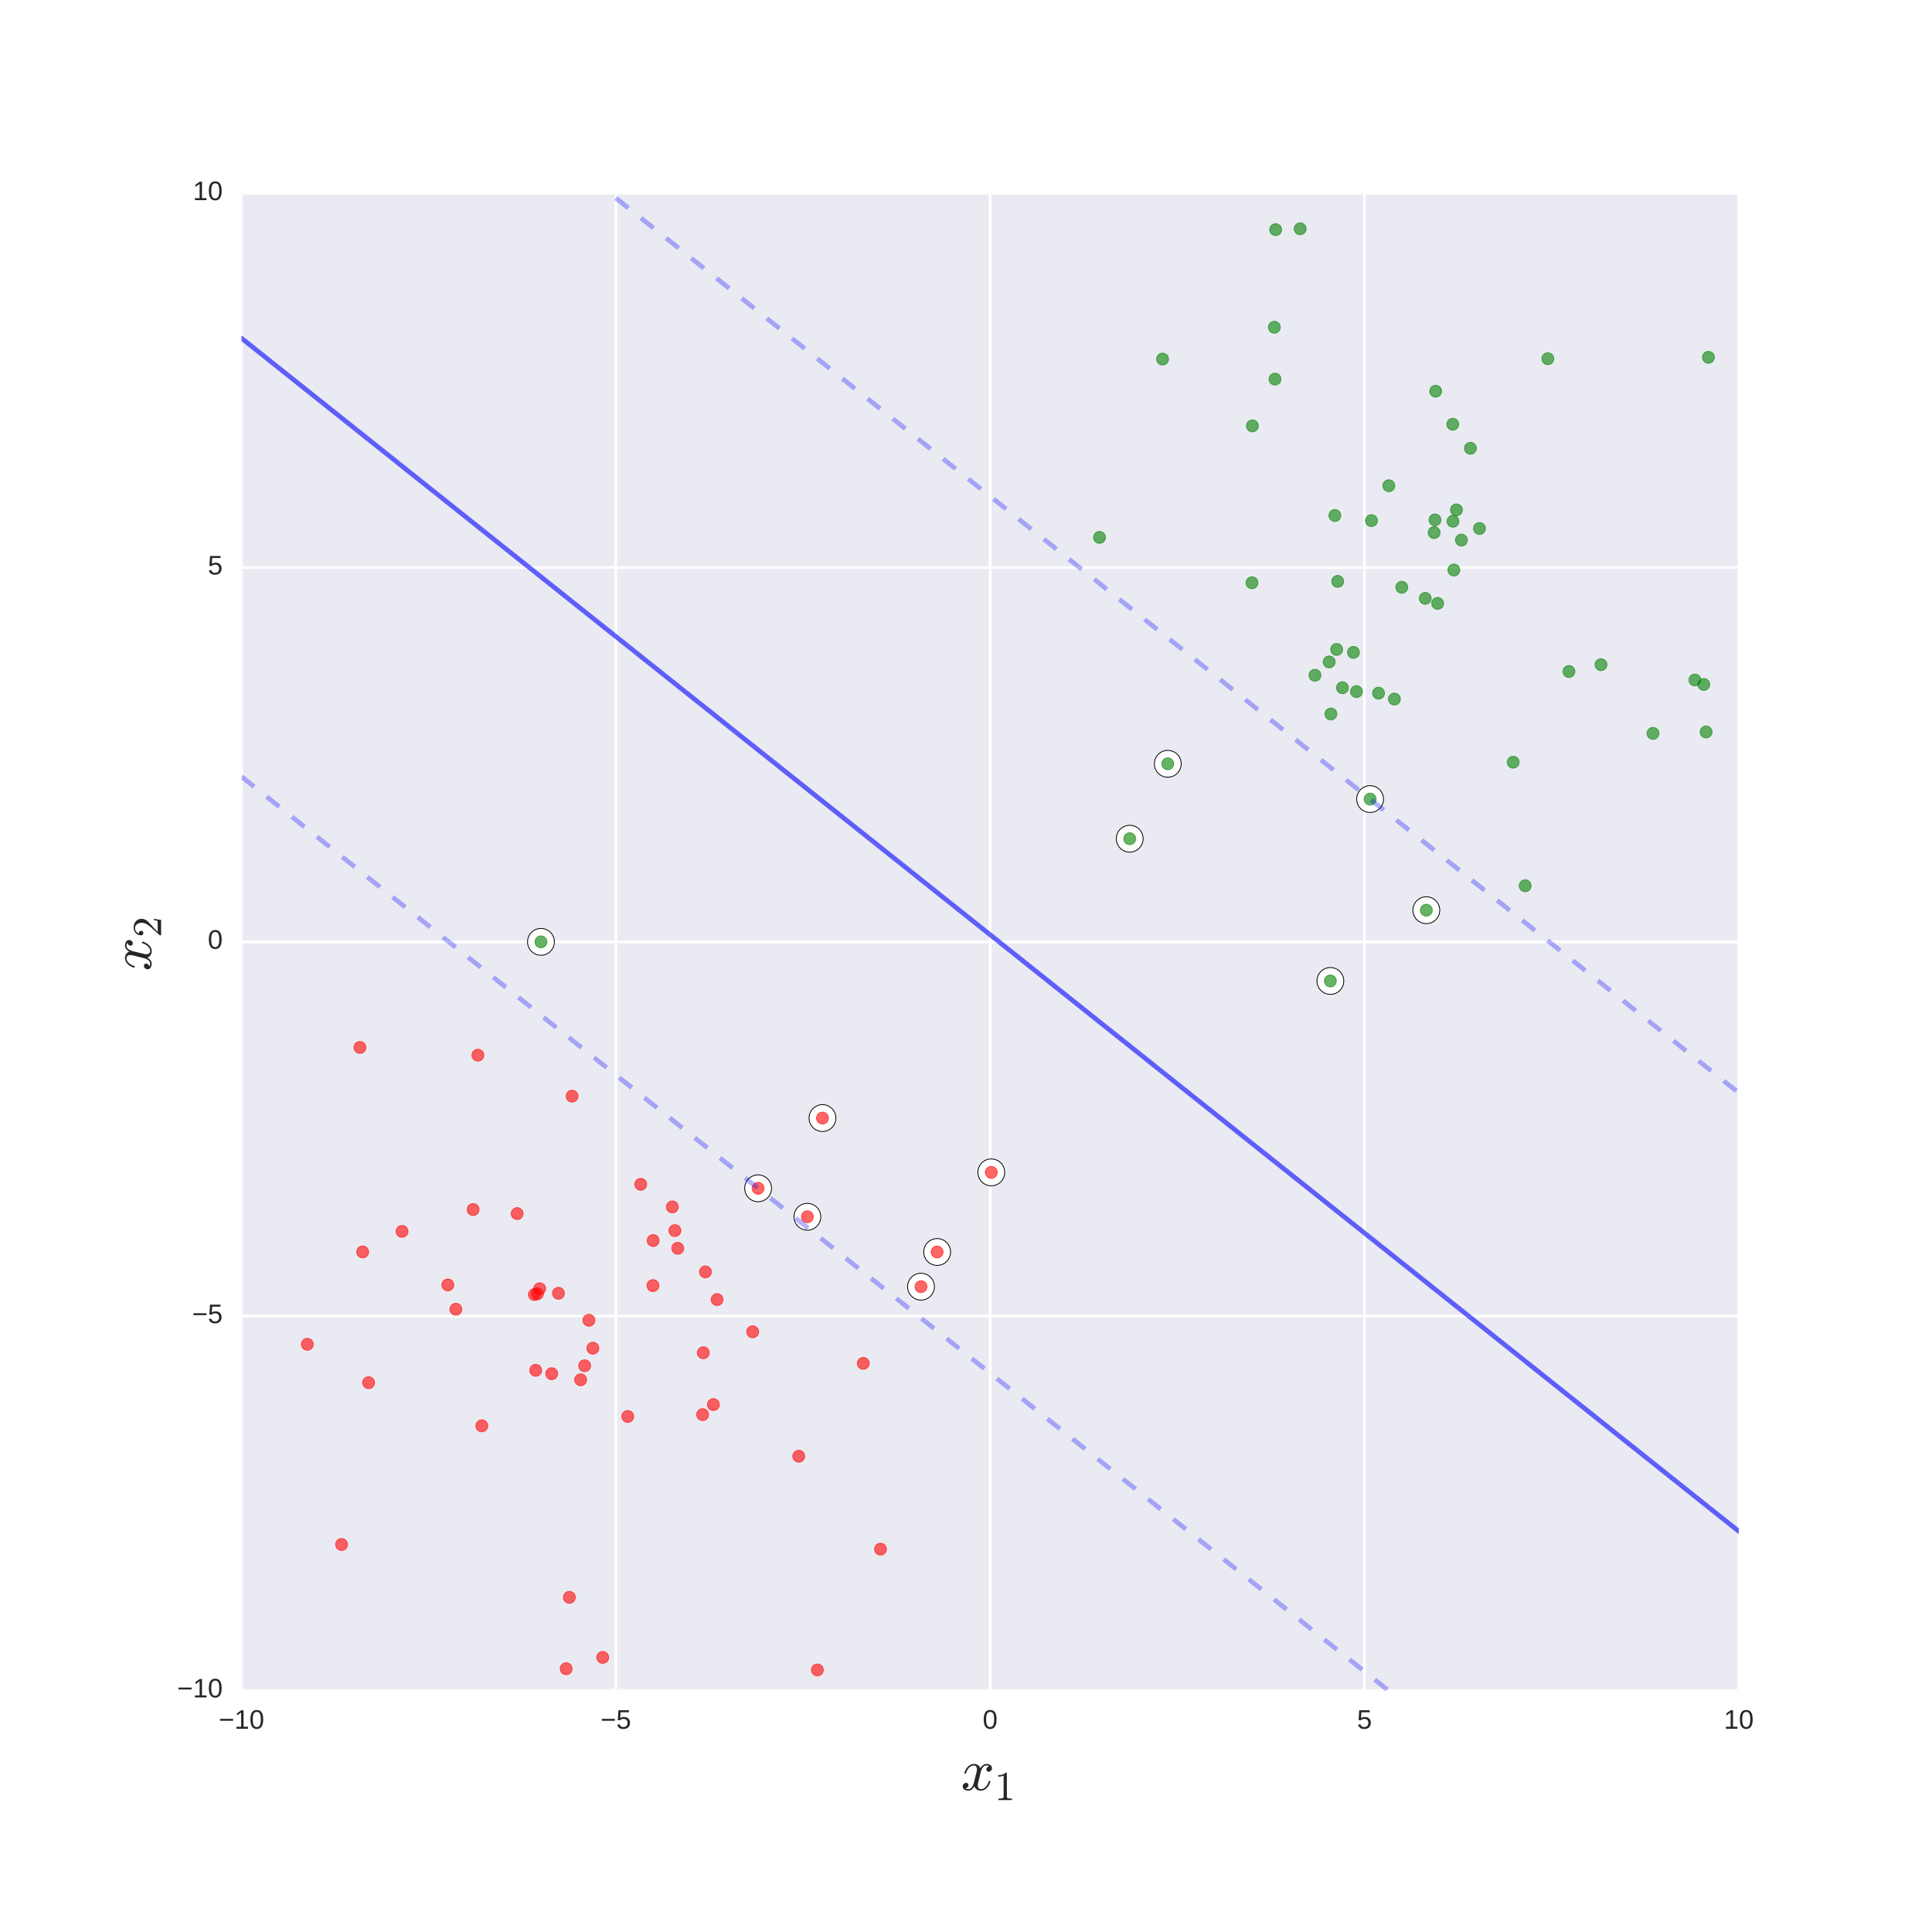 <?xml version="1.0" encoding="utf-8" standalone="no"?>
<!DOCTYPE svg PUBLIC "-//W3C//DTD SVG 1.1//EN"
  "http://www.w3.org/Graphics/SVG/1.1/DTD/svg11.dtd">
<!-- Created with matplotlib (http://matplotlib.org/) -->
<svg height="720pt" version="1.1" viewBox="0 0 720 720" width="720pt" xmlns="http://www.w3.org/2000/svg" xmlns:xlink="http://www.w3.org/1999/xlink">
 <defs>
  <style type="text/css">
*{stroke-linecap:butt;stroke-linejoin:round;stroke-miterlimit:100000;}
  </style>
 </defs>
 <g id="figure_1">
  <g id="patch_1">
   <path d="M 0 720 
L 720 720 
L 720 0 
L 0 0 
z
" style="fill:#ffffff;"/>
  </g>
  <g id="axes_1">
   <g id="patch_2">
    <path d="M 90 630 
L 648 630 
L 648 72 
L 90 72 
z
" style="fill:#eaeaf2;"/>
   </g>
   <g id="matplotlib.axis_1">
    <g id="xtick_1">
     <g id="line2d_1">
      <path clip-path="url(#p22a976f292)" d="M 90 630 
L 90 72 
" style="fill:none;stroke:#ffffff;stroke-linecap:round;"/>
     </g>
     <g id="line2d_2">
      <defs>
       <path d="M 0 0 
L 0 0 
" id="mcd86d69675" style="stroke:#262626;"/>
      </defs>
      <g>
       <use style="fill:#262626;stroke:#262626;" x="90.0" xlink:href="#mcd86d69675" y="630.0"/>
      </g>
     </g>
     <g id="line2d_3">
      <g>
       <use style="fill:#262626;stroke:#262626;" x="90.0" xlink:href="#mcd86d69675" y="72.0"/>
      </g>
     </g>
     <g id="text_1">
      <!-- −10 -->
      <defs>
       <path d="M 4.938 29.688 
L 4.938 36.812 
L 53.516 36.812 
L 53.516 29.688 
z
" id="LiberationSans-2212"/>
       <path d="M 7.625 0 
L 7.625 7.469 
L 25.141 7.469 
L 25.141 60.406 
L 9.625 49.312 
L 9.625 57.625 
L 25.875 68.797 
L 33.984 68.797 
L 33.984 7.469 
L 50.734 7.469 
L 50.734 0 
z
" id="LiberationSans-31"/>
       <path d="M 51.703 34.422 
Q 51.703 24.516 49.828 17.75 
Q 47.953 10.984 44.703 6.812 
Q 41.453 2.641 37.062 0.828 
Q 32.672 -0.984 27.688 -0.984 
Q 22.656 -0.984 18.312 0.828 
Q 13.969 2.641 10.766 6.781 
Q 7.562 10.938 5.734 17.703 
Q 3.906 24.469 3.906 34.422 
Q 3.906 44.828 5.734 51.641 
Q 7.562 58.453 10.781 62.5 
Q 14.016 66.547 18.406 68.188 
Q 22.797 69.828 27.984 69.828 
Q 32.906 69.828 37.219 68.188 
Q 41.547 66.547 44.766 62.5 
Q 48 58.453 49.844 51.641 
Q 51.703 44.828 51.703 34.422 
M 42.781 34.422 
Q 42.781 42.625 41.797 48.062 
Q 40.828 53.516 38.922 56.766 
Q 37.016 60.016 34.25 61.359 
Q 31.5 62.703 27.984 62.703 
Q 24.266 62.703 21.438 61.328 
Q 18.609 59.969 16.672 56.719 
Q 14.75 53.469 13.766 48.016 
Q 12.797 42.578 12.797 34.422 
Q 12.797 26.516 13.797 21.094 
Q 14.797 15.672 16.719 12.375 
Q 18.656 9.078 21.438 7.641 
Q 24.219 6.203 27.781 6.203 
Q 31.25 6.203 34.031 7.641 
Q 36.812 9.078 38.734 12.375 
Q 40.672 15.672 41.719 21.094 
Q 42.781 26.516 42.781 34.422 
" id="LiberationSans-30"/>
      </defs>
      <g style="fill:#262626;" transform="translate(81.519 644.247)scale(0.1 -0.1)">
       <use xlink:href="#LiberationSans-2212"/>
       <use x="58.398" xlink:href="#LiberationSans-31"/>
       <use x="114.014" xlink:href="#LiberationSans-30"/>
      </g>
     </g>
    </g>
    <g id="xtick_2">
     <g id="line2d_4">
      <path clip-path="url(#p22a976f292)" d="M 229.5 630 
L 229.5 72 
" style="fill:none;stroke:#ffffff;stroke-linecap:round;"/>
     </g>
     <g id="line2d_5">
      <g>
       <use style="fill:#262626;stroke:#262626;" x="229.5" xlink:href="#mcd86d69675" y="630.0"/>
      </g>
     </g>
     <g id="line2d_6">
      <g>
       <use style="fill:#262626;stroke:#262626;" x="229.5" xlink:href="#mcd86d69675" y="72.0"/>
      </g>
     </g>
     <g id="text_2">
      <!-- −5 -->
      <defs>
       <path d="M 51.422 22.406 
Q 51.422 17.234 49.859 12.938 
Q 48.297 8.641 45.219 5.531 
Q 42.141 2.438 37.578 0.719 
Q 33.016 -0.984 27 -0.984 
Q 21.578 -0.984 17.547 0.281 
Q 13.531 1.562 10.734 3.781 
Q 7.953 6 6.312 8.984 
Q 4.688 11.969 4 15.375 
L 12.891 16.406 
Q 13.422 14.453 14.391 12.625 
Q 15.375 10.797 17.062 9.344 
Q 18.75 7.906 21.219 7.047 
Q 23.688 6.203 27.203 6.203 
Q 30.609 6.203 33.391 7.25 
Q 36.188 8.297 38.156 10.344 
Q 40.141 12.406 41.203 15.375 
Q 42.281 18.359 42.281 22.219 
Q 42.281 25.391 41.25 28.047 
Q 40.234 30.719 38.328 32.641 
Q 36.422 34.578 33.656 35.641 
Q 30.906 36.719 27.391 36.719 
Q 25.203 36.719 23.344 36.328 
Q 21.484 35.938 19.891 35.25 
Q 18.312 34.578 17.016 33.672 
Q 15.719 32.766 14.594 31.781 
L 6 31.781 
L 8.297 68.797 
L 47.406 68.797 
L 47.406 61.328 
L 16.312 61.328 
L 14.984 39.5 
Q 17.328 41.312 20.844 42.594 
Q 24.359 43.891 29.203 43.891 
Q 34.328 43.891 38.422 42.328 
Q 42.531 40.766 45.406 37.906 
Q 48.297 35.062 49.859 31.109 
Q 51.422 27.156 51.422 22.406 
" id="LiberationSans-35"/>
      </defs>
      <g style="fill:#262626;" transform="translate(223.799 644.247)scale(0.1 -0.1)">
       <use xlink:href="#LiberationSans-2212"/>
       <use x="58.398" xlink:href="#LiberationSans-35"/>
      </g>
     </g>
    </g>
    <g id="xtick_3">
     <g id="line2d_7">
      <path clip-path="url(#p22a976f292)" d="M 369 630 
L 369 72 
" style="fill:none;stroke:#ffffff;stroke-linecap:round;"/>
     </g>
     <g id="line2d_8">
      <g>
       <use style="fill:#262626;stroke:#262626;" x="369.0" xlink:href="#mcd86d69675" y="630.0"/>
      </g>
     </g>
     <g id="line2d_9">
      <g>
       <use style="fill:#262626;stroke:#262626;" x="369.0" xlink:href="#mcd86d69675" y="72.0"/>
      </g>
     </g>
     <g id="text_3">
      <!-- 0 -->
      <g style="fill:#262626;" transform="translate(366.22 644.247)scale(0.1 -0.1)">
       <use xlink:href="#LiberationSans-30"/>
      </g>
     </g>
    </g>
    <g id="xtick_4">
     <g id="line2d_10">
      <path clip-path="url(#p22a976f292)" d="M 508.5 630 
L 508.5 72 
" style="fill:none;stroke:#ffffff;stroke-linecap:round;"/>
     </g>
     <g id="line2d_11">
      <g>
       <use style="fill:#262626;stroke:#262626;" x="508.5" xlink:href="#mcd86d69675" y="630.0"/>
      </g>
     </g>
     <g id="line2d_12">
      <g>
       <use style="fill:#262626;stroke:#262626;" x="508.5" xlink:href="#mcd86d69675" y="72.0"/>
      </g>
     </g>
     <g id="text_4">
      <!-- 5 -->
      <g style="fill:#262626;" transform="translate(505.72 644.247)scale(0.1 -0.1)">
       <use xlink:href="#LiberationSans-35"/>
      </g>
     </g>
    </g>
    <g id="xtick_5">
     <g id="line2d_13">
      <path clip-path="url(#p22a976f292)" d="M 648 630 
L 648 72 
" style="fill:none;stroke:#ffffff;stroke-linecap:round;"/>
     </g>
     <g id="line2d_14">
      <g>
       <use style="fill:#262626;stroke:#262626;" x="648.0" xlink:href="#mcd86d69675" y="630.0"/>
      </g>
     </g>
     <g id="line2d_15">
      <g>
       <use style="fill:#262626;stroke:#262626;" x="648.0" xlink:href="#mcd86d69675" y="72.0"/>
      </g>
     </g>
     <g id="text_5">
      <!-- 10 -->
      <g style="fill:#262626;" transform="translate(642.439 644.247)scale(0.1 -0.1)">
       <use xlink:href="#LiberationSans-31"/>
       <use x="55.615" xlink:href="#LiberationSans-30"/>
      </g>
     </g>
    </g>
    <g id="text_6">
     <!-- $x_1$ -->
     <defs>
      <path d="M 7.812 2.875 
Q 9.578 1.516 12.797 1.516 
Q 15.922 1.516 18.312 4.516 
Q 20.703 7.516 21.578 11.078 
L 26.125 28.812 
Q 27.203 33.641 27.203 35.406 
Q 27.203 37.891 25.812 39.75 
Q 24.422 41.609 21.922 41.609 
Q 18.75 41.609 15.969 39.625 
Q 13.188 37.641 11.281 34.594 
Q 9.375 31.547 8.594 28.422 
Q 8.406 27.781 7.812 27.781 
L 6.594 27.781 
Q 5.812 27.781 5.812 28.719 
L 5.812 29 
Q 6.781 32.719 9.125 36.25 
Q 11.469 39.797 14.859 41.984 
Q 18.266 44.188 22.125 44.188 
Q 25.781 44.188 28.734 42.234 
Q 31.688 40.281 32.906 36.922 
Q 34.625 39.984 37.281 42.078 
Q 39.938 44.188 43.109 44.188 
Q 45.266 44.188 47.5 43.422 
Q 49.75 42.672 51.172 41.109 
Q 52.594 39.547 52.594 37.203 
Q 52.594 34.672 50.953 32.828 
Q 49.312 31 46.781 31 
Q 45.172 31 44.094 32.031 
Q 43.016 33.062 43.016 34.625 
Q 43.016 36.719 44.453 38.297 
Q 45.906 39.891 47.906 40.188 
Q 46.094 41.609 42.922 41.609 
Q 39.703 41.609 37.328 38.625 
Q 34.969 35.641 33.984 31.984 
L 29.594 14.312 
Q 28.516 10.297 28.516 7.719 
Q 28.516 5.172 29.953 3.344 
Q 31.391 1.516 33.797 1.516 
Q 38.484 1.516 42.156 5.641 
Q 45.844 9.766 47.016 14.703 
Q 47.219 15.281 47.797 15.281 
L 49.031 15.281 
Q 49.422 15.281 49.656 15.016 
Q 49.906 14.75 49.906 14.406 
Q 49.906 14.312 49.812 14.109 
Q 48.391 8.156 43.844 3.516 
Q 39.312 -1.125 33.594 -1.125 
Q 29.938 -1.125 26.984 0.844 
Q 24.031 2.828 22.797 6.203 
Q 21.234 3.266 18.469 1.062 
Q 15.719 -1.125 12.594 -1.125 
Q 10.453 -1.125 8.172 -0.359 
Q 5.906 0.391 4.484 1.953 
Q 3.078 3.516 3.078 5.906 
Q 3.078 8.25 4.703 10.172 
Q 6.344 12.109 8.797 12.109 
Q 10.453 12.109 11.578 11.109 
Q 12.703 10.109 12.703 8.5 
Q 12.703 6.391 11.297 4.828 
Q 9.906 3.266 7.812 2.875 
" id="Cmmi10-78"/>
      <path d="M 9.281 0 
L 9.281 3.516 
Q 21.781 3.516 21.781 6.688 
L 21.781 59.188 
Q 16.609 56.688 8.688 56.688 
L 8.688 60.203 
Q 20.953 60.203 27.203 66.609 
L 28.609 66.609 
Q 28.953 66.609 29.266 66.328 
Q 29.594 66.062 29.594 65.719 
L 29.594 6.688 
Q 29.594 3.516 42.094 3.516 
L 42.094 0 
z
" id="Cmr10-31"/>
     </defs>
     <g style="fill:#262626;" transform="translate(358.11 667.265)scale(0.22 -0.22)">
      <use transform="translate(0.0 0.812)" xlink:href="#Cmmi10-78"/>
      <use transform="translate(57.08 -16.194)scale(0.7)" xlink:href="#Cmr10-31"/>
     </g>
    </g>
   </g>
   <g id="matplotlib.axis_2">
    <g id="ytick_1">
     <g id="line2d_16">
      <path clip-path="url(#p22a976f292)" d="M 90 630 
L 648 630 
" style="fill:none;stroke:#ffffff;stroke-linecap:round;"/>
     </g>
     <g id="line2d_17">
      <g>
       <use style="fill:#262626;stroke:#262626;" x="90.0" xlink:href="#mcd86d69675" y="630.0"/>
      </g>
     </g>
     <g id="line2d_18">
      <g>
       <use style="fill:#262626;stroke:#262626;" x="648.0" xlink:href="#mcd86d69675" y="630.0"/>
      </g>
     </g>
     <g id="text_7">
      <!-- −10 -->
      <g style="fill:#262626;" transform="translate(66.037 632.586)scale(0.1 -0.1)">
       <use xlink:href="#LiberationSans-2212"/>
       <use x="58.398" xlink:href="#LiberationSans-31"/>
       <use x="114.014" xlink:href="#LiberationSans-30"/>
      </g>
     </g>
    </g>
    <g id="ytick_2">
     <g id="line2d_19">
      <path clip-path="url(#p22a976f292)" d="M 90 490.5 
L 648 490.5 
" style="fill:none;stroke:#ffffff;stroke-linecap:round;"/>
     </g>
     <g id="line2d_20">
      <g>
       <use style="fill:#262626;stroke:#262626;" x="90.0" xlink:href="#mcd86d69675" y="490.5"/>
      </g>
     </g>
     <g id="line2d_21">
      <g>
       <use style="fill:#262626;stroke:#262626;" x="648.0" xlink:href="#mcd86d69675" y="490.5"/>
      </g>
     </g>
     <g id="text_8">
      <!-- −5 -->
      <g style="fill:#262626;" transform="translate(71.598 493.086)scale(0.1 -0.1)">
       <use xlink:href="#LiberationSans-2212"/>
       <use x="58.398" xlink:href="#LiberationSans-35"/>
      </g>
     </g>
    </g>
    <g id="ytick_3">
     <g id="line2d_22">
      <path clip-path="url(#p22a976f292)" d="M 90 351 
L 648 351 
" style="fill:none;stroke:#ffffff;stroke-linecap:round;"/>
     </g>
     <g id="line2d_23">
      <g>
       <use style="fill:#262626;stroke:#262626;" x="90.0" xlink:href="#mcd86d69675" y="351.0"/>
      </g>
     </g>
     <g id="line2d_24">
      <g>
       <use style="fill:#262626;stroke:#262626;" x="648.0" xlink:href="#mcd86d69675" y="351.0"/>
      </g>
     </g>
     <g id="text_9">
      <!-- 0 -->
      <g style="fill:#262626;" transform="translate(77.439 353.586)scale(0.1 -0.1)">
       <use xlink:href="#LiberationSans-30"/>
      </g>
     </g>
    </g>
    <g id="ytick_4">
     <g id="line2d_25">
      <path clip-path="url(#p22a976f292)" d="M 90 211.5 
L 648 211.5 
" style="fill:none;stroke:#ffffff;stroke-linecap:round;"/>
     </g>
     <g id="line2d_26">
      <g>
       <use style="fill:#262626;stroke:#262626;" x="90.0" xlink:href="#mcd86d69675" y="211.5"/>
      </g>
     </g>
     <g id="line2d_27">
      <g>
       <use style="fill:#262626;stroke:#262626;" x="648.0" xlink:href="#mcd86d69675" y="211.5"/>
      </g>
     </g>
     <g id="text_10">
      <!-- 5 -->
      <g style="fill:#262626;" transform="translate(77.439 214.086)scale(0.1 -0.1)">
       <use xlink:href="#LiberationSans-35"/>
      </g>
     </g>
    </g>
    <g id="ytick_5">
     <g id="line2d_28">
      <path clip-path="url(#p22a976f292)" d="M 90 72 
L 648 72 
" style="fill:none;stroke:#ffffff;stroke-linecap:round;"/>
     </g>
     <g id="line2d_29">
      <g>
       <use style="fill:#262626;stroke:#262626;" x="90.0" xlink:href="#mcd86d69675" y="72.0"/>
      </g>
     </g>
     <g id="line2d_30">
      <g>
       <use style="fill:#262626;stroke:#262626;" x="648.0" xlink:href="#mcd86d69675" y="72.0"/>
      </g>
     </g>
     <g id="text_11">
      <!-- 10 -->
      <g style="fill:#262626;" transform="translate(71.878 74.586)scale(0.1 -0.1)">
       <use xlink:href="#LiberationSans-31"/>
       <use x="55.615" xlink:href="#LiberationSans-30"/>
      </g>
     </g>
    </g>
    <g id="text_12">
     <!-- $x_2$ -->
     <defs>
      <path d="M 4.984 0 
L 4.984 2.688 
Q 4.984 2.938 5.172 3.219 
L 20.703 20.406 
Q 24.219 24.219 26.406 26.797 
Q 28.609 29.391 30.75 32.766 
Q 32.906 36.141 34.156 39.625 
Q 35.406 43.109 35.406 47.016 
Q 35.406 51.125 33.891 54.859 
Q 32.375 58.594 29.375 60.844 
Q 26.375 63.094 22.125 63.094 
Q 17.781 63.094 14.312 60.469 
Q 10.844 57.859 9.422 53.719 
Q 9.812 53.812 10.5 53.812 
Q 12.75 53.812 14.328 52.297 
Q 15.922 50.781 15.922 48.391 
Q 15.922 46.094 14.328 44.5 
Q 12.75 42.922 10.5 42.922 
Q 8.156 42.922 6.562 44.547 
Q 4.984 46.188 4.984 48.391 
Q 4.984 52.156 6.391 55.438 
Q 7.812 58.734 10.469 61.297 
Q 13.141 63.875 16.484 65.234 
Q 19.828 66.609 23.578 66.609 
Q 29.297 66.609 34.219 64.188 
Q 39.156 61.766 42.031 57.344 
Q 44.922 52.938 44.922 47.016 
Q 44.922 42.672 43.016 38.766 
Q 41.109 34.859 38.125 31.656 
Q 35.156 28.469 30.516 24.406 
Q 25.875 20.359 24.422 19 
L 13.094 8.109 
L 22.703 8.109 
Q 29.781 8.109 34.547 8.219 
Q 39.312 8.344 39.594 8.594 
Q 40.766 9.859 42 17.828 
L 44.922 17.828 
L 42.094 0 
z
" id="Cmr10-32"/>
     </defs>
     <g style="fill:#262626;" transform="translate(56.472 361.89)rotate(-90.0)scale(0.22 -0.22)">
      <use transform="translate(0.0 0.812)" xlink:href="#Cmmi10-78"/>
      <use transform="translate(57.08 -16.194)scale(0.7)" xlink:href="#Cmr10-32"/>
     </g>
    </g>
   </g>
   <g id="PathCollection_1">
    <defs>
     <path d="M 0 5 
C 1.326 5 2.598 4.473 3.536 3.536 
C 4.473 2.598 5 1.326 5 0 
C 5 -1.326 4.473 -2.598 3.536 -3.536 
C 2.598 -4.473 1.326 -5 0 -5 
C -1.326 -5 -2.598 -4.473 -3.536 -3.536 
C -4.473 -2.598 -5 -1.326 -5 0 
C -5 1.326 -4.473 2.598 -3.536 3.536 
C -2.598 4.473 -1.326 5 0 5 
z
" id="m2cacc5b3b2" style="stroke:#000000;stroke-width:0.3;"/>
    </defs>
    <g clip-path="url(#p22a976f292)">
     <use style="fill:#ffffff;stroke:#000000;stroke-width:0.3;" x="282.524" xlink:href="#m2cacc5b3b2" y="442.848"/>
     <use style="fill:#ffffff;stroke:#000000;stroke-width:0.3;" x="343.226" xlink:href="#m2cacc5b3b2" y="479.508"/>
     <use style="fill:#ffffff;stroke:#000000;stroke-width:0.3;" x="306.512" xlink:href="#m2cacc5b3b2" y="416.675"/>
     <use style="fill:#ffffff;stroke:#000000;stroke-width:0.3;" x="369.428" xlink:href="#m2cacc5b3b2" y="436.907"/>
     <use style="fill:#ffffff;stroke:#000000;stroke-width:0.3;" x="300.881" xlink:href="#m2cacc5b3b2" y="453.453"/>
     <use style="fill:#ffffff;stroke:#000000;stroke-width:0.3;" x="349.255" xlink:href="#m2cacc5b3b2" y="466.579"/>
     <use style="fill:#ffffff;stroke:#000000;stroke-width:0.3;" x="201.6" xlink:href="#m2cacc5b3b2" y="351.0"/>
     <use style="fill:#ffffff;stroke:#000000;stroke-width:0.3;" x="421.015" xlink:href="#m2cacc5b3b2" y="312.562"/>
     <use style="fill:#ffffff;stroke:#000000;stroke-width:0.3;" x="510.594" xlink:href="#m2cacc5b3b2" y="297.795"/>
     <use style="fill:#ffffff;stroke:#000000;stroke-width:0.3;" x="495.788" xlink:href="#m2cacc5b3b2" y="365.569"/>
     <use style="fill:#ffffff;stroke:#000000;stroke-width:0.3;" x="531.549" xlink:href="#m2cacc5b3b2" y="339.206"/>
     <use style="fill:#ffffff;stroke:#000000;stroke-width:0.3;" x="435.198" xlink:href="#m2cacc5b3b2" y="284.647"/>
    </g>
   </g>
   <g id="PathCollection_2">
    <defs>
     <path d="M 0 2.236 
C 0.593 2.236 1.162 2 1.581 1.581 
C 2 1.162 2.236 0.593 2.236 0 
C 2.236 -0.593 2 -1.162 1.581 -1.581 
C 1.162 -2 0.593 -2.236 0 -2.236 
C -0.593 -2.236 -1.162 -2 -1.581 -1.581 
C -2 -1.162 -2.236 -0.593 -2.236 0 
C -2.236 0.593 -2 1.162 -1.581 1.581 
C -1.162 2 -0.593 2.236 0 2.236 
z
" id="ma33b35c533" style="stroke:#008000;stroke-opacity:0.6;stroke-width:0.3;"/>
    </defs>
    <g clip-path="url(#p22a976f292)">
     <use style="fill:#008000;fill-opacity:0.6;stroke:#008000;stroke-opacity:0.6;stroke-width:0.3;" x="201.6" xlink:href="#ma33b35c533" y="351.0"/>
     <use style="fill:#008000;fill-opacity:0.6;stroke:#008000;stroke-opacity:0.6;stroke-width:0.3;" x="466.735" xlink:href="#ma33b35c533" y="158.712"/>
     <use style="fill:#008000;fill-opacity:0.6;stroke:#008000;stroke-opacity:0.6;stroke-width:0.3;" x="421.015" xlink:href="#ma33b35c533" y="312.562"/>
     <use style="fill:#008000;fill-opacity:0.6;stroke:#008000;stroke-opacity:0.6;stroke-width:0.3;" x="596.642" xlink:href="#ma33b35c533" y="247.714"/>
     <use style="fill:#008000;fill-opacity:0.6;stroke:#008000;stroke-opacity:0.6;stroke-width:0.3;" x="517.578" xlink:href="#ma33b35c533" y="181.023"/>
     <use style="fill:#008000;fill-opacity:0.6;stroke:#008000;stroke-opacity:0.6;stroke-width:0.3;" x="544.612" xlink:href="#ma33b35c533" y="201.268"/>
     <use style="fill:#008000;fill-opacity:0.6;stroke:#008000;stroke-opacity:0.6;stroke-width:0.3;" x="535.034" xlink:href="#ma33b35c533" y="145.793"/>
     <use style="fill:#008000;fill-opacity:0.6;stroke:#008000;stroke-opacity:0.6;stroke-width:0.3;" x="584.698" xlink:href="#ma33b35c533" y="250.254"/>
     <use style="fill:#008000;fill-opacity:0.6;stroke:#008000;stroke-opacity:0.6;stroke-width:0.3;" x="466.561" xlink:href="#ma33b35c533" y="217.181"/>
     <use style="fill:#008000;fill-opacity:0.6;stroke:#008000;stroke-opacity:0.6;stroke-width:0.3;" x="542.768" xlink:href="#ma33b35c533" y="190.013"/>
     <use style="fill:#008000;fill-opacity:0.6;stroke:#008000;stroke-opacity:0.6;stroke-width:0.3;" x="531.153" xlink:href="#ma33b35c533" y="222.997"/>
     <use style="fill:#008000;fill-opacity:0.6;stroke:#008000;stroke-opacity:0.6;stroke-width:0.3;" x="498.515" xlink:href="#ma33b35c533" y="216.663"/>
     <use style="fill:#008000;fill-opacity:0.6;stroke:#008000;stroke-opacity:0.6;stroke-width:0.3;" x="534.775" xlink:href="#ma33b35c533" y="193.748"/>
     <use style="fill:#008000;fill-opacity:0.6;stroke:#008000;stroke-opacity:0.6;stroke-width:0.3;" x="475.158" xlink:href="#ma33b35c533" y="141.292"/>
     <use style="fill:#008000;fill-opacity:0.6;stroke:#008000;stroke-opacity:0.6;stroke-width:0.3;" x="510.594" xlink:href="#ma33b35c533" y="297.795"/>
     <use style="fill:#008000;fill-opacity:0.6;stroke:#008000;stroke-opacity:0.6;stroke-width:0.3;" x="541.815" xlink:href="#ma33b35c533" y="212.434"/>
     <use style="fill:#008000;fill-opacity:0.6;stroke:#008000;stroke-opacity:0.6;stroke-width:0.3;" x="547.979" xlink:href="#ma33b35c533" y="167.072"/>
     <use style="fill:#008000;fill-opacity:0.6;stroke:#008000;stroke-opacity:0.6;stroke-width:0.3;" x="497.465" xlink:href="#ma33b35c533" y="192.106"/>
     <use style="fill:#008000;fill-opacity:0.6;stroke:#008000;stroke-opacity:0.6;stroke-width:0.3;" x="409.765" xlink:href="#ma33b35c533" y="200.273"/>
     <use style="fill:#008000;fill-opacity:0.6;stroke:#008000;stroke-opacity:0.6;stroke-width:0.3;" x="511.093" xlink:href="#ma33b35c533" y="194.017"/>
     <use style="fill:#008000;fill-opacity:0.6;stroke:#008000;stroke-opacity:0.6;stroke-width:0.3;" x="551.364" xlink:href="#ma33b35c533" y="196.963"/>
     <use style="fill:#008000;fill-opacity:0.6;stroke:#008000;stroke-opacity:0.6;stroke-width:0.3;" x="495.985" xlink:href="#ma33b35c533" y="266.085"/>
     <use style="fill:#008000;fill-opacity:0.6;stroke:#008000;stroke-opacity:0.6;stroke-width:0.3;" x="576.829" xlink:href="#ma33b35c533" y="133.682"/>
     <use style="fill:#008000;fill-opacity:0.6;stroke:#008000;stroke-opacity:0.6;stroke-width:0.3;" x="500.296" xlink:href="#ma33b35c533" y="256.294"/>
     <use style="fill:#008000;fill-opacity:0.6;stroke:#008000;stroke-opacity:0.6;stroke-width:0.3;" x="519.642" xlink:href="#ma33b35c533" y="260.527"/>
     <use style="fill:#008000;fill-opacity:0.6;stroke:#008000;stroke-opacity:0.6;stroke-width:0.3;" x="535.765" xlink:href="#ma33b35c533" y="224.859"/>
     <use style="fill:#008000;fill-opacity:0.6;stroke:#008000;stroke-opacity:0.6;stroke-width:0.3;" x="433.251" xlink:href="#ma33b35c533" y="133.814"/>
     <use style="fill:#008000;fill-opacity:0.6;stroke:#008000;stroke-opacity:0.6;stroke-width:0.3;" x="541.483" xlink:href="#ma33b35c533" y="194.262"/>
     <use style="fill:#008000;fill-opacity:0.6;stroke:#008000;stroke-opacity:0.6;stroke-width:0.3;" x="484.53" xlink:href="#ma33b35c533" y="85.264"/>
     <use style="fill:#008000;fill-opacity:0.6;stroke:#008000;stroke-opacity:0.6;stroke-width:0.3;" x="522.41" xlink:href="#ma33b35c533" y="218.854"/>
     <use style="fill:#008000;fill-opacity:0.6;stroke:#008000;stroke-opacity:0.6;stroke-width:0.3;" x="636.681" xlink:href="#ma33b35c533" y="133.158"/>
     <use style="fill:#008000;fill-opacity:0.6;stroke:#008000;stroke-opacity:0.6;stroke-width:0.3;" x="498.134" xlink:href="#ma33b35c533" y="242.032"/>
     <use style="fill:#008000;fill-opacity:0.6;stroke:#008000;stroke-opacity:0.6;stroke-width:0.3;" x="495.337" xlink:href="#ma33b35c533" y="246.68"/>
     <use style="fill:#008000;fill-opacity:0.6;stroke:#008000;stroke-opacity:0.6;stroke-width:0.3;" x="504.398" xlink:href="#ma33b35c533" y="243.131"/>
     <use style="fill:#008000;fill-opacity:0.6;stroke:#008000;stroke-opacity:0.6;stroke-width:0.3;" x="475.398" xlink:href="#ma33b35c533" y="85.583"/>
     <use style="fill:#008000;fill-opacity:0.6;stroke:#008000;stroke-opacity:0.6;stroke-width:0.3;" x="568.382" xlink:href="#ma33b35c533" y="330.091"/>
     <use style="fill:#008000;fill-opacity:0.6;stroke:#008000;stroke-opacity:0.6;stroke-width:0.3;" x="495.788" xlink:href="#ma33b35c533" y="365.569"/>
     <use style="fill:#008000;fill-opacity:0.6;stroke:#008000;stroke-opacity:0.6;stroke-width:0.3;" x="490.045" xlink:href="#ma33b35c533" y="251.651"/>
     <use style="fill:#008000;fill-opacity:0.6;stroke:#008000;stroke-opacity:0.6;stroke-width:0.3;" x="534.452" xlink:href="#ma33b35c533" y="198.475"/>
     <use style="fill:#008000;fill-opacity:0.6;stroke:#008000;stroke-opacity:0.6;stroke-width:0.3;" x="531.549" xlink:href="#ma33b35c533" y="339.206"/>
     <use style="fill:#008000;fill-opacity:0.6;stroke:#008000;stroke-opacity:0.6;stroke-width:0.3;" x="505.524" xlink:href="#ma33b35c533" y="257.726"/>
     <use style="fill:#008000;fill-opacity:0.6;stroke:#008000;stroke-opacity:0.6;stroke-width:0.3;" x="541.408" xlink:href="#ma33b35c533" y="158.098"/>
     <use style="fill:#008000;fill-opacity:0.6;stroke:#008000;stroke-opacity:0.6;stroke-width:0.3;" x="435.198" xlink:href="#ma33b35c533" y="284.647"/>
     <use style="fill:#008000;fill-opacity:0.6;stroke:#008000;stroke-opacity:0.6;stroke-width:0.3;" x="474.905" xlink:href="#ma33b35c533" y="121.962"/>
     <use style="fill:#008000;fill-opacity:0.6;stroke:#008000;stroke-opacity:0.6;stroke-width:0.3;" x="634.962" xlink:href="#ma33b35c533" y="255.081"/>
     <use style="fill:#008000;fill-opacity:0.6;stroke:#008000;stroke-opacity:0.6;stroke-width:0.3;" x="563.924" xlink:href="#ma33b35c533" y="284.053"/>
     <use style="fill:#008000;fill-opacity:0.6;stroke:#008000;stroke-opacity:0.6;stroke-width:0.3;" x="631.651" xlink:href="#ma33b35c533" y="253.412"/>
     <use style="fill:#008000;fill-opacity:0.6;stroke:#008000;stroke-opacity:0.6;stroke-width:0.3;" x="616.012" xlink:href="#ma33b35c533" y="273.31"/>
     <use style="fill:#008000;fill-opacity:0.6;stroke:#008000;stroke-opacity:0.6;stroke-width:0.3;" x="513.74" xlink:href="#ma33b35c533" y="258.315"/>
     <use style="fill:#008000;fill-opacity:0.6;stroke:#008000;stroke-opacity:0.6;stroke-width:0.3;" x="635.81" xlink:href="#ma33b35c533" y="272.78"/>
    </g>
   </g>
   <g id="PathCollection_3">
    <defs>
     <path d="M 0 2.236 
C 0.593 2.236 1.162 2 1.581 1.581 
C 2 1.162 2.236 0.593 2.236 0 
C 2.236 -0.593 2 -1.162 1.581 -1.581 
C 1.162 -2 0.593 -2.236 0 -2.236 
C -0.593 -2.236 -1.162 -2 -1.581 -1.581 
C -2 -1.162 -2.236 -0.593 -2.236 0 
C -2.236 0.593 -2 1.162 -1.581 1.581 
C -1.162 2 -0.593 2.236 0 2.236 
z
" id="m86c755253f" style="stroke:#ff0000;stroke-opacity:0.6;stroke-width:0.3;"/>
    </defs>
    <g clip-path="url(#p22a976f292)">
     <use style="fill:#ff0000;fill-opacity:0.6;stroke:#ff0000;stroke-opacity:0.6;stroke-width:0.3;" x="304.607" xlink:href="#m86c755253f" y="622.348"/>
     <use style="fill:#ff0000;fill-opacity:0.6;stroke:#ff0000;stroke-opacity:0.6;stroke-width:0.3;" x="262.097" xlink:href="#m86c755253f" y="504.132"/>
     <use style="fill:#ff0000;fill-opacity:0.6;stroke:#ff0000;stroke-opacity:0.6;stroke-width:0.3;" x="280.499" xlink:href="#m86c755253f" y="496.321"/>
     <use style="fill:#ff0000;fill-opacity:0.6;stroke:#ff0000;stroke-opacity:0.6;stroke-width:0.3;" x="210.991" xlink:href="#m86c755253f" y="621.89"/>
     <use style="fill:#ff0000;fill-opacity:0.6;stroke:#ff0000;stroke-opacity:0.6;stroke-width:0.3;" x="199.645" xlink:href="#m86c755253f" y="510.671"/>
     <use style="fill:#ff0000;fill-opacity:0.6;stroke:#ff0000;stroke-opacity:0.6;stroke-width:0.3;" x="208.113" xlink:href="#m86c755253f" y="481.955"/>
     <use style="fill:#ff0000;fill-opacity:0.6;stroke:#ff0000;stroke-opacity:0.6;stroke-width:0.3;" x="111.134" xlink:href="#m86c755253f" y="639.711"/>
     <use style="fill:#ff0000;fill-opacity:0.6;stroke:#ff0000;stroke-opacity:0.6;stroke-width:0.3;" x="134.121" xlink:href="#m86c755253f" y="390.343"/>
     <use style="fill:#ff0000;fill-opacity:0.6;stroke:#ff0000;stroke-opacity:0.6;stroke-width:0.3;" x="233.949" xlink:href="#m86c755253f" y="527.882"/>
     <use style="fill:#ff0000;fill-opacity:0.6;stroke:#ff0000;stroke-opacity:0.6;stroke-width:0.3;" x="205.604" xlink:href="#m86c755253f" y="511.936"/>
     <use style="fill:#ff0000;fill-opacity:0.6;stroke:#ff0000;stroke-opacity:0.6;stroke-width:0.3;" x="169.881" xlink:href="#m86c755253f" y="487.928"/>
     <use style="fill:#ff0000;fill-opacity:0.6;stroke:#ff0000;stroke-opacity:0.6;stroke-width:0.3;" x="282.524" xlink:href="#m86c755253f" y="442.848"/>
     <use style="fill:#ff0000;fill-opacity:0.6;stroke:#ff0000;stroke-opacity:0.6;stroke-width:0.3;" x="137.365" xlink:href="#m86c755253f" y="515.284"/>
     <use style="fill:#ff0000;fill-opacity:0.6;stroke:#ff0000;stroke-opacity:0.6;stroke-width:0.3;" x="149.832" xlink:href="#m86c755253f" y="458.9"/>
     <use style="fill:#ff0000;fill-opacity:0.6;stroke:#ff0000;stroke-opacity:0.6;stroke-width:0.3;" x="166.898" xlink:href="#m86c755253f" y="478.867"/>
     <use style="fill:#ff0000;fill-opacity:0.6;stroke:#ff0000;stroke-opacity:0.6;stroke-width:0.3;" x="243.333" xlink:href="#m86c755253f" y="479.101"/>
     <use style="fill:#ff0000;fill-opacity:0.6;stroke:#ff0000;stroke-opacity:0.6;stroke-width:0.3;" x="192.731" xlink:href="#m86c755253f" y="452.269"/>
     <use style="fill:#ff0000;fill-opacity:0.6;stroke:#ff0000;stroke-opacity:0.6;stroke-width:0.3;" x="250.556" xlink:href="#m86c755253f" y="449.782"/>
     <use style="fill:#ff0000;fill-opacity:0.6;stroke:#ff0000;stroke-opacity:0.6;stroke-width:0.3;" x="219.469" xlink:href="#m86c755253f" y="492.017"/>
     <use style="fill:#ff0000;fill-opacity:0.6;stroke:#ff0000;stroke-opacity:0.6;stroke-width:0.3;" x="251.517" xlink:href="#m86c755253f" y="458.599"/>
     <use style="fill:#ff0000;fill-opacity:0.6;stroke:#ff0000;stroke-opacity:0.6;stroke-width:0.3;" x="265.86" xlink:href="#m86c755253f" y="523.446"/>
     <use style="fill:#ff0000;fill-opacity:0.6;stroke:#ff0000;stroke-opacity:0.6;stroke-width:0.3;" x="252.563" xlink:href="#m86c755253f" y="465.207"/>
     <use style="fill:#ff0000;fill-opacity:0.6;stroke:#ff0000;stroke-opacity:0.6;stroke-width:0.3;" x="200.289" xlink:href="#m86c755253f" y="482.151"/>
     <use style="fill:#ff0000;fill-opacity:0.6;stroke:#ff0000;stroke-opacity:0.6;stroke-width:0.3;" x="199.147" xlink:href="#m86c755253f" y="482.451"/>
     <use style="fill:#ff0000;fill-opacity:0.6;stroke:#ff0000;stroke-opacity:0.6;stroke-width:0.3;" x="238.79" xlink:href="#m86c755253f" y="441.353"/>
     <use style="fill:#ff0000;fill-opacity:0.6;stroke:#ff0000;stroke-opacity:0.6;stroke-width:0.3;" x="224.614" xlink:href="#m86c755253f" y="617.66"/>
     <use style="fill:#ff0000;fill-opacity:0.6;stroke:#ff0000;stroke-opacity:0.6;stroke-width:0.3;" x="176.311" xlink:href="#m86c755253f" y="450.774"/>
     <use style="fill:#ff0000;fill-opacity:0.6;stroke:#ff0000;stroke-opacity:0.6;stroke-width:0.3;" x="178.08" xlink:href="#m86c755253f" y="393.23"/>
     <use style="fill:#ff0000;fill-opacity:0.6;stroke:#ff0000;stroke-opacity:0.6;stroke-width:0.3;" x="127.291" xlink:href="#m86c755253f" y="575.587"/>
     <use style="fill:#ff0000;fill-opacity:0.6;stroke:#ff0000;stroke-opacity:0.6;stroke-width:0.3;" x="243.404" xlink:href="#m86c755253f" y="462.306"/>
     <use style="fill:#ff0000;fill-opacity:0.6;stroke:#ff0000;stroke-opacity:0.6;stroke-width:0.3;" x="297.676" xlink:href="#m86c755253f" y="542.69"/>
     <use style="fill:#ff0000;fill-opacity:0.6;stroke:#ff0000;stroke-opacity:0.6;stroke-width:0.3;" x="321.72" xlink:href="#m86c755253f" y="508.082"/>
     <use style="fill:#ff0000;fill-opacity:0.6;stroke:#ff0000;stroke-opacity:0.6;stroke-width:0.3;" x="262.899" xlink:href="#m86c755253f" y="473.992"/>
     <use style="fill:#ff0000;fill-opacity:0.6;stroke:#ff0000;stroke-opacity:0.6;stroke-width:0.3;" x="267.232" xlink:href="#m86c755253f" y="484.299"/>
     <use style="fill:#ff0000;fill-opacity:0.6;stroke:#ff0000;stroke-opacity:0.6;stroke-width:0.3;" x="343.226" xlink:href="#m86c755253f" y="479.508"/>
     <use style="fill:#ff0000;fill-opacity:0.6;stroke:#ff0000;stroke-opacity:0.6;stroke-width:0.3;" x="306.512" xlink:href="#m86c755253f" y="416.675"/>
     <use style="fill:#ff0000;fill-opacity:0.6;stroke:#ff0000;stroke-opacity:0.6;stroke-width:0.3;" x="201.136" xlink:href="#m86c755253f" y="480.263"/>
     <use style="fill:#ff0000;fill-opacity:0.6;stroke:#ff0000;stroke-opacity:0.6;stroke-width:0.3;" x="261.832" xlink:href="#m86c755253f" y="527.186"/>
     <use style="fill:#ff0000;fill-opacity:0.6;stroke:#ff0000;stroke-opacity:0.6;stroke-width:0.3;" x="220.947" xlink:href="#m86c755253f" y="502.434"/>
     <use style="fill:#ff0000;fill-opacity:0.6;stroke:#ff0000;stroke-opacity:0.6;stroke-width:0.3;" x="212.186" xlink:href="#m86c755253f" y="595.277"/>
     <use style="fill:#ff0000;fill-opacity:0.6;stroke:#ff0000;stroke-opacity:0.6;stroke-width:0.3;" x="114.529" xlink:href="#m86c755253f" y="500.985"/>
     <use style="fill:#ff0000;fill-opacity:0.6;stroke:#ff0000;stroke-opacity:0.6;stroke-width:0.3;" x="369.428" xlink:href="#m86c755253f" y="436.907"/>
     <use style="fill:#ff0000;fill-opacity:0.6;stroke:#ff0000;stroke-opacity:0.6;stroke-width:0.3;" x="300.881" xlink:href="#m86c755253f" y="453.453"/>
     <use style="fill:#ff0000;fill-opacity:0.6;stroke:#ff0000;stroke-opacity:0.6;stroke-width:0.3;" x="135.166" xlink:href="#m86c755253f" y="466.554"/>
     <use style="fill:#ff0000;fill-opacity:0.6;stroke:#ff0000;stroke-opacity:0.6;stroke-width:0.3;" x="213.209" xlink:href="#m86c755253f" y="408.502"/>
     <use style="fill:#ff0000;fill-opacity:0.6;stroke:#ff0000;stroke-opacity:0.6;stroke-width:0.3;" x="216.393" xlink:href="#m86c755253f" y="514.199"/>
     <use style="fill:#ff0000;fill-opacity:0.6;stroke:#ff0000;stroke-opacity:0.6;stroke-width:0.3;" x="179.554" xlink:href="#m86c755253f" y="531.361"/>
     <use style="fill:#ff0000;fill-opacity:0.6;stroke:#ff0000;stroke-opacity:0.6;stroke-width:0.3;" x="328.144" xlink:href="#m86c755253f" y="577.322"/>
     <use style="fill:#ff0000;fill-opacity:0.6;stroke:#ff0000;stroke-opacity:0.6;stroke-width:0.3;" x="349.255" xlink:href="#m86c755253f" y="466.579"/>
     <use style="fill:#ff0000;fill-opacity:0.6;stroke:#ff0000;stroke-opacity:0.6;stroke-width:0.3;" x="217.885" xlink:href="#m86c755253f" y="508.981"/>
    </g>
   </g>
   <g id="line2d_31">
    <path clip-path="url(#p22a976f292)" d="M 90 126.04 
L 101.388 135.114 
L 112.776 144.188 
L 124.163 153.263 
L 135.551 162.337 
L 146.939 171.411 
L 158.327 180.486 
L 169.714 189.56 
L 181.102 198.634 
L 192.49 207.709 
L 203.878 216.783 
L 215.265 225.857 
L 226.653 234.932 
L 238.041 244.006 
L 249.429 253.08 
L 260.816 262.155 
L 272.204 271.229 
L 283.592 280.303 
L 294.98 289.378 
L 306.367 298.452 
L 317.755 307.526 
L 329.143 316.601 
L 340.531 325.675 
L 351.918 334.749 
L 363.306 343.824 
L 374.694 352.898 
L 386.082 361.972 
L 397.469 371.047 
L 408.857 380.121 
L 420.245 389.195 
L 431.633 398.27 
L 443.02 407.344 
L 454.408 416.418 
L 465.796 425.493 
L 477.184 434.567 
L 488.571 443.641 
L 499.959 452.716 
L 511.347 461.79 
L 522.735 470.864 
L 534.122 479.939 
L 545.51 489.013 
L 556.898 498.087 
L 568.286 507.162 
L 579.673 516.236 
L 591.061 525.31 
L 602.449 534.385 
L 613.837 543.459 
L 625.224 552.533 
L 636.612 561.608 
L 648 570.682 
" style="fill:none;opacity:0.6;stroke:#0000ff;stroke-linecap:round;stroke-width:1.75;"/>
   </g>
   <g id="line2d_32">
    <path clip-path="url(#p22a976f292)" d="M 90 -37.355 
M 135.624 -1 
L 146.939 8.016 
L 158.327 17.091 
L 169.714 26.165 
L 181.102 35.239 
L 192.49 44.314 
L 203.878 53.388 
L 215.265 62.462 
L 226.653 71.537 
L 238.041 80.611 
L 249.429 89.685 
L 260.816 98.76 
L 272.204 107.834 
L 283.592 116.908 
L 294.98 125.983 
L 306.367 135.057 
L 317.755 144.131 
L 329.143 153.206 
L 340.531 162.28 
L 351.918 171.354 
L 363.306 180.429 
L 374.694 189.503 
L 386.082 198.577 
L 397.469 207.652 
L 408.857 216.726 
L 420.245 225.8 
L 431.633 234.875 
L 443.02 243.949 
L 454.408 253.023 
L 465.796 262.098 
L 477.184 271.172 
L 488.571 280.246 
L 499.959 289.321 
L 511.347 298.395 
L 522.735 307.469 
L 534.122 316.544 
L 545.51 325.618 
L 556.898 334.692 
L 568.286 343.767 
L 579.673 352.841 
L 591.061 361.915 
L 602.449 370.99 
L 613.837 380.064 
L 625.224 389.138 
L 636.612 398.213 
L 648 407.287 
" style="fill:none;opacity:0.3;stroke:#0000ff;stroke-dasharray:6,6;stroke-dashoffset:0.0;stroke-width:1.75;"/>
   </g>
   <g id="line2d_33">
    <path clip-path="url(#p22a976f292)" d="M 90 289.435 
L 101.388 298.509 
L 112.776 307.583 
L 124.163 316.658 
L 135.551 325.732 
L 146.939 334.806 
L 158.327 343.881 
L 169.714 352.955 
L 181.102 362.029 
L 192.49 371.104 
L 203.878 380.178 
L 215.265 389.252 
L 226.653 398.327 
L 238.041 407.401 
L 249.429 416.475 
L 260.816 425.55 
L 272.204 434.624 
L 283.592 443.698 
L 294.98 452.773 
L 306.367 461.847 
L 317.755 470.921 
L 329.143 479.996 
L 340.531 489.07 
L 351.918 498.144 
L 363.306 507.219 
L 374.694 516.293 
L 386.082 525.367 
L 397.469 534.442 
L 408.857 543.516 
L 420.245 552.59 
L 431.633 561.665 
L 443.02 570.739 
L 454.408 579.813 
L 465.796 588.888 
L 477.184 597.962 
L 488.571 607.036 
L 499.959 616.111 
L 511.347 625.185 
L 522.735 634.259 
L 534.122 643.334 
L 545.51 652.408 
L 556.898 661.482 
L 568.286 670.557 
L 579.673 679.631 
L 591.061 688.705 
L 602.449 697.779 
L 613.837 706.854 
L 625.224 715.928 
L 631.589 721 
" style="fill:none;opacity:0.3;stroke:#0000ff;stroke-dasharray:6,6;stroke-dashoffset:0.0;stroke-width:1.75;"/>
   </g>
   <g id="patch_3">
    <path d="M 90 72 
L 648 72 
" style="fill:none;"/>
   </g>
   <g id="patch_4">
    <path d="M 648 630 
L 648 72 
" style="fill:none;"/>
   </g>
   <g id="patch_5">
    <path d="M 90 630 
L 648 630 
" style="fill:none;"/>
   </g>
   <g id="patch_6">
    <path d="M 90 630 
L 90 72 
" style="fill:none;"/>
   </g>
  </g>
 </g>
 <defs>
  <clipPath id="p22a976f292">
   <rect height="558.0" width="558.0" x="90.0" y="72.0"/>
  </clipPath>
 </defs>
</svg>
